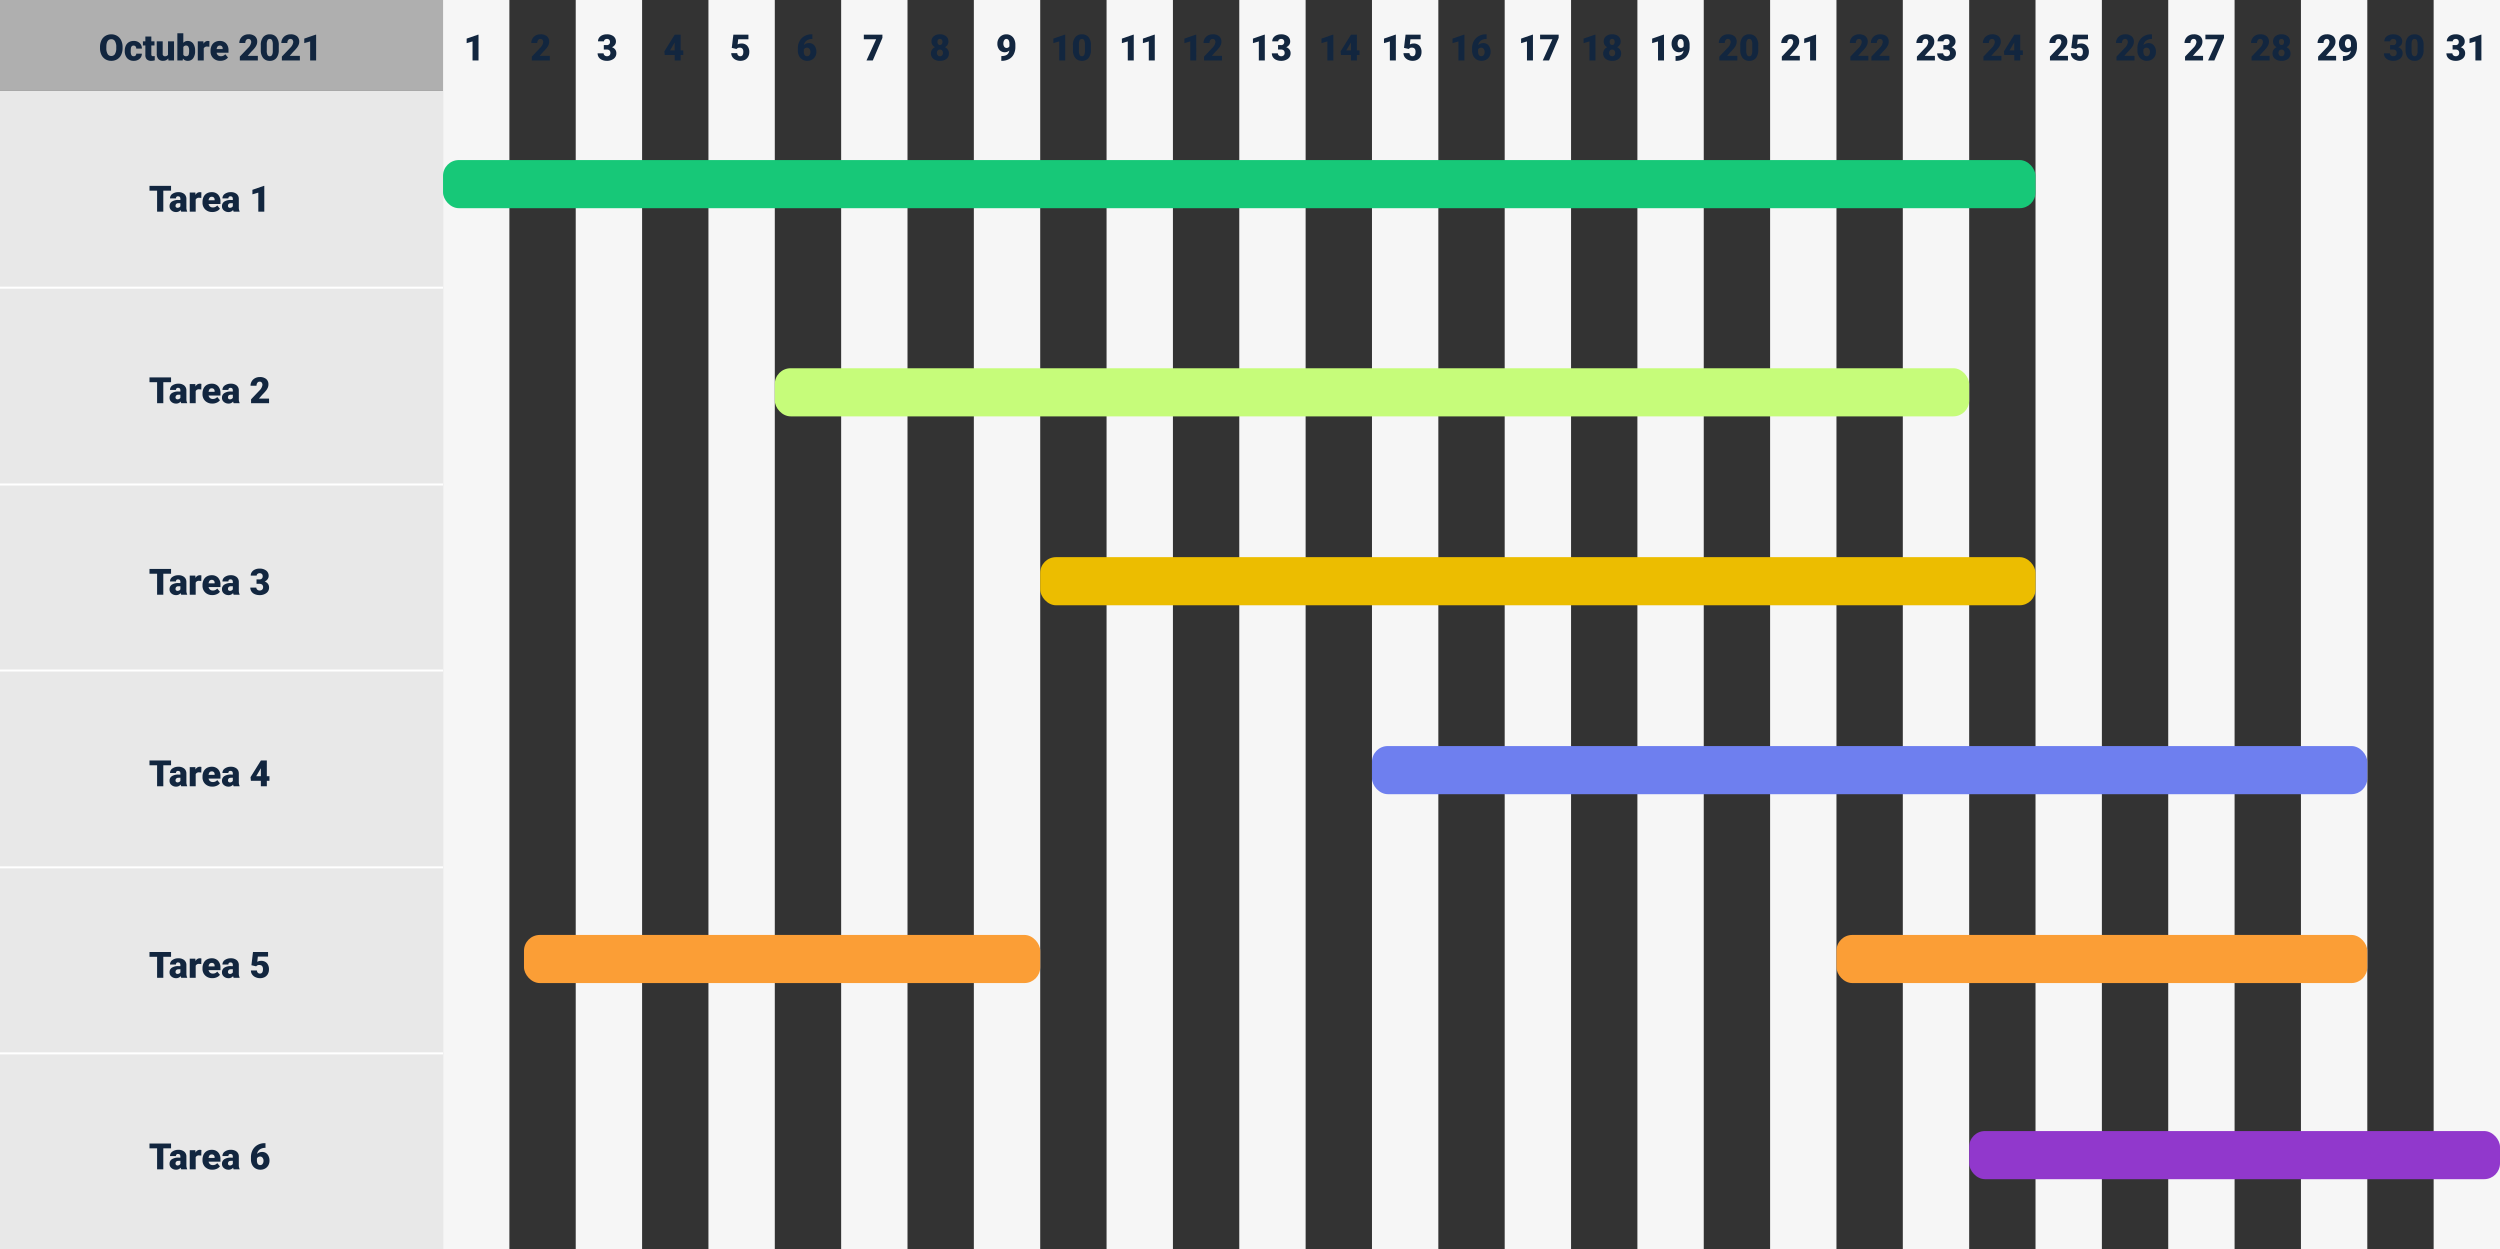 <svg xmlns="http://www.w3.org/2000/svg" width="1240" height="619.559" viewBox="0 0 1240 619.559">
  <rect x="0" y="0" width="1240" height="619.559" fill="#333333" stroke="none"/>
  <g id="Grupo_54288" data-name="Grupo 54288" transform="translate(-180 -6221)">
    <g id="Grupo_56515" data-name="Grupo 56515">
      <g id="Grupo_54285" data-name="Grupo 54285" transform="translate(-343.243 5662.765)">
        <g id="Grupo_54284" data-name="Grupo 54284" transform="translate(742.983 558.235)">
          <rect id="Rectángulo_5360" data-name="Rectángulo 5360" width="32.912" height="619.559" fill="#f6f6f6"/>
          <rect id="Rectángulo_5361" data-name="Rectángulo 5361" width="32.912" height="619.559" transform="translate(65.823)" fill="#f6f6f6"/>
          <rect id="Rectángulo_5362" data-name="Rectángulo 5362" width="32.912" height="619.559" transform="translate(131.647)" fill="#f6f6f6"/>
          <rect id="Rectángulo_5363" data-name="Rectángulo 5363" width="32.912" height="619.559" transform="translate(197.47)" fill="#f6f6f6"/>
          <rect id="Rectángulo_5364" data-name="Rectángulo 5364" width="32.912" height="619.559" transform="translate(263.293)" fill="#f6f6f6"/>
          <rect id="Rectángulo_5365" data-name="Rectángulo 5365" width="32.912" height="619.559" transform="translate(329.116)" fill="#f6f6f6"/>
          <rect id="Rectángulo_5366" data-name="Rectángulo 5366" width="32.912" height="619.559" transform="translate(394.94)" fill="#f6f6f6"/>
          <rect id="Rectángulo_5367" data-name="Rectángulo 5367" width="32.912" height="619.559" transform="translate(460.763)" fill="#f6f6f6"/>
          <rect id="Rectángulo_5368" data-name="Rectángulo 5368" width="32.912" height="619.559" transform="translate(526.586)" fill="#f6f6f6"/>
          <rect id="Rectángulo_5369" data-name="Rectángulo 5369" width="32.912" height="619.559" transform="translate(592.409)" fill="#f6f6f6"/>
          <rect id="Rectángulo_5370" data-name="Rectángulo 5370" width="32.912" height="619.559" transform="translate(658.233)" fill="#f6f6f6"/>
          <rect id="Rectángulo_5371" data-name="Rectángulo 5371" width="32.912" height="619.559" transform="translate(724.056)" fill="#f6f6f6"/>
          <rect id="Rectángulo_5372" data-name="Rectángulo 5372" width="32.912" height="619.559" transform="translate(789.879)" fill="#f6f6f6"/>
          <rect id="Rectángulo_5373" data-name="Rectángulo 5373" width="32.912" height="619.559" transform="translate(855.702)" fill="#f6f6f6"/>
          <rect id="Rectángulo_5374" data-name="Rectángulo 5374" width="32.912" height="619.559" transform="translate(921.526)" fill="#f6f6f6"/>
          <rect id="Rectángulo_5375" data-name="Rectángulo 5375" width="32.912" height="619.559" transform="translate(987.349)" fill="#f6f6f6"/>
          <line id="Línea_143" data-name="Línea 143" x2="1020.261" transform="translate(0 516.299)" fill="none"/>
          <line id="Línea_144" data-name="Línea 144" x2="1020.261" transform="translate(0 413.039)" fill="none"/>
          <line id="Línea_145" data-name="Línea 145" x2="1020.261" transform="translate(0 309.779)" fill="none"/>
          <line id="Línea_146" data-name="Línea 146" x2="1020.261" transform="translate(0 206.52)" fill="none"/>
          <line id="Línea_147" data-name="Línea 147" x2="1020.261" transform="translate(0 103.26)" fill="none"/>
          <line id="Línea_148" data-name="Línea 148" x2="1020.261" transform="translate(0 45.059)" fill="none"/>
        </g>
        <rect id="Rectángulo_5377" data-name="Rectángulo 5377" width="219.74" height="45.059" transform="translate(523.243 558.235)" fill="#afafaf"/>
        <rect id="Rectángulo_5378" data-name="Rectángulo 5378" width="219.74" height="574.5" transform="translate(523.243 603.294)" fill="#e8e8e8"/>
        <line id="Línea_179" data-name="Línea 179" x2="219.74" transform="translate(523.243 700.922)" fill="none" stroke="#fff" stroke-miterlimit="10" stroke-width="1"/>
        <line id="Línea_180" data-name="Línea 180" x2="219.74" transform="translate(523.243 798.549)" fill="none" stroke="#fff" stroke-miterlimit="10" stroke-width="1"/>
        <line id="Línea_181" data-name="Línea 181" x2="219.74" transform="translate(523.243 890.812)" fill="none" stroke="#fff" stroke-miterlimit="10" stroke-width="1"/>
        <line id="Línea_182" data-name="Línea 182" x2="219.74" transform="translate(523.243 988.44)" fill="none" stroke="#fff" stroke-miterlimit="10" stroke-width="1"/>
        <line id="Línea_183" data-name="Línea 183" x2="219.74" transform="translate(523.243 1080.703)" fill="none" stroke="#fff" stroke-miterlimit="10" stroke-width="1"/>
        <rect id="Rectángulo_5379" data-name="Rectángulo 5379" width="789.879" height="23.87" rx="7.853" transform="translate(742.983 637.625)" fill="#17c878"/>
        <rect id="Rectángulo_5380" data-name="Rectángulo 5380" width="592.409" height="23.87" rx="7.853" transform="translate(907.541 740.884)" fill="#c6fc7a"/>
        <rect id="Rectángulo_5381" data-name="Rectángulo 5381" width="493.674" height="23.87" rx="7.853" transform="translate(1039.187 834.578)" fill="#ecbd00"/>
        <rect id="Rectángulo_5382" data-name="Rectángulo 5382" width="493.674" height="23.87" rx="7.853" transform="translate(1203.745 928.272)" fill="#6e7fef"/>
        <rect id="Rectángulo_5383" data-name="Rectángulo 5383" width="256.049" height="23.87" rx="7.853" transform="translate(783.139 1021.966)" fill="#fb9e36"/>
        <rect id="Rectángulo_5384" data-name="Rectángulo 5384" width="263.293" height="23.87" rx="7.853" transform="translate(1434.127 1021.966)" fill="#fb9e36"/>
        <rect id="Rectángulo_5385" data-name="Rectángulo 5385" width="263.293" height="23.87" rx="7.853" transform="translate(1499.95 1119.236)" fill="#9138cc"/>
      </g>
      <path id="Trazado_104695" data-name="Trazado 104695" d="M11.8-6.135a7.546,7.546,0,0,1-.694,3.313A5.132,5.132,0,0,1,9.136-.6,5.494,5.494,0,0,1,6.223.176a5.572,5.572,0,0,1-2.9-.751A5.123,5.123,0,0,1,1.349-2.725,7.329,7.329,0,0,1,.606-5.933v-.721A7.58,7.58,0,0,1,1.3-9.971,5.119,5.119,0,0,1,3.274-12.19a5.533,5.533,0,0,1,2.931-.782,5.479,5.479,0,0,1,2.9.773A5.211,5.211,0,0,1,11.087-10,7.362,7.362,0,0,1,11.8-6.724ZM8.666-6.671a5.381,5.381,0,0,0-.637-2.9,2.044,2.044,0,0,0-1.824-.989q-2.32,0-2.452,3.48l-.009.94a5.535,5.535,0,0,0,.624,2.892A2.041,2.041,0,0,0,6.223-2.232a2.016,2.016,0,0,0,1.8-.993,5.383,5.383,0,0,0,.642-2.856Zm8.613,4.562a1.317,1.317,0,0,0,.967-.338,1.241,1.241,0,0,0,.334-.945h2.777A3.288,3.288,0,0,1,20.237-.826a4.168,4.168,0,0,1-2.887,1,4.22,4.22,0,0,1-3.27-1.3,5.125,5.125,0,0,1-1.2-3.6v-.123A5.792,5.792,0,0,1,13.417-7.4a3.872,3.872,0,0,1,1.534-1.7,4.573,4.573,0,0,1,2.373-.593,4.116,4.116,0,0,1,2.944,1.028,3.647,3.647,0,0,1,1.09,2.786H18.58A1.626,1.626,0,0,0,18.22-7a1.244,1.244,0,0,0-.967-.4q-1.151,0-1.345,1.468a10.357,10.357,0,0,0-.062,1.283,4.068,4.068,0,0,0,.343,1.986A1.187,1.187,0,0,0,17.279-2.109Zm8.78-9.765V-9.51h1.564v2.057H26.06V-3.1a1.111,1.111,0,0,0,.193.747,1.037,1.037,0,0,0,.765.211,4.345,4.345,0,0,0,.738-.053V-.079a5.466,5.466,0,0,1-1.67.255,3.1,3.1,0,0,1-2.259-.721A2.954,2.954,0,0,1,23.1-2.733v-4.72H21.885V-9.51H23.1v-2.364ZM34.453-1.028a3.054,3.054,0,0,1-2.54,1.2,3,3,0,0,1-2.369-.91,3.826,3.826,0,0,1-.8-2.615V-9.51H31.7v6.179a1.065,1.065,0,0,0,1.187,1.222,1.548,1.548,0,0,0,1.45-.729V-9.51h2.979V0H34.541ZM47.769-4.676A5.8,5.8,0,0,1,46.8-1.081,3.238,3.238,0,0,1,44.077.176,2.81,2.81,0,0,1,41.739-.976L41.616,0H38.962V-13.5h2.962v4.755a2.711,2.711,0,0,1,2.136-.94A3.239,3.239,0,0,1,46.8-8.411a5.826,5.826,0,0,1,.967,3.586ZM44.8-4.865a3.866,3.866,0,0,0-.365-1.952A1.229,1.229,0,0,0,43.313-7.4a1.418,1.418,0,0,0-1.389.763v3.773a1.426,1.426,0,0,0,1.406.755,1.258,1.258,0,0,0,1.327-1.018A7.309,7.309,0,0,0,44.8-4.865ZM54.826-6.829l-.976-.07a1.752,1.752,0,0,0-1.793.879V0H49.1V-9.51h2.777l.1,1.222a2.294,2.294,0,0,1,2.083-1.4,2.888,2.888,0,0,1,.826.105Zm5.5,7a4.889,4.889,0,0,1-3.542-1.305,4.507,4.507,0,0,1-1.354-3.4v-.246a5.84,5.84,0,0,1,.541-2.575,3.955,3.955,0,0,1,1.578-1.727,4.763,4.763,0,0,1,2.461-.611,4.117,4.117,0,0,1,3.164,1.244,4.887,4.887,0,0,1,1.16,3.467v1.151H58.447a2.135,2.135,0,0,0,.694,1.257,2.066,2.066,0,0,0,1.389.457,2.662,2.662,0,0,0,2.2-.984l1.354,1.6A3.784,3.784,0,0,1,62.512-.277,5.3,5.3,0,0,1,60.328.176ZM59.994-7.4q-1.3,0-1.547,1.723h2.988v-.229a1.467,1.467,0,0,0-.36-1.1A1.434,1.434,0,0,0,59.994-7.4ZM78.891,0h-8.93V-1.934l4.113-4.324a4.909,4.909,0,0,0,1.521-2.751,1.913,1.913,0,0,0-.36-1.257,1.287,1.287,0,0,0-1.046-.431,1.3,1.3,0,0,0-1.1.576,2.366,2.366,0,0,0-.422,1.437H69.7a4.2,4.2,0,0,1,.589-2.175,4.129,4.129,0,0,1,1.635-1.56,4.856,4.856,0,0,1,2.338-.562,4.777,4.777,0,0,1,3.195.958,3.42,3.42,0,0,1,1.121,2.751A4,4,0,0,1,78.293-7.8a6.456,6.456,0,0,1-.875,1.5,22.029,22.029,0,0,1-1.912,2.1L73.854-2.285h5.036Zm10.38-5.229a6.11,6.11,0,0,1-1.165,4A4.024,4.024,0,0,1,84.823.176a4.046,4.046,0,0,1-3.3-1.415,6.1,6.1,0,0,1-1.169-3.99V-7.567a6.11,6.11,0,0,1,1.165-4,4.034,4.034,0,0,1,3.292-1.406,4.036,4.036,0,0,1,3.3,1.415,6.116,6.116,0,0,1,1.169,4ZM86.309-7.945a4.564,4.564,0,0,0-.36-2.061,1.2,1.2,0,0,0-1.143-.681,1.176,1.176,0,0,0-1.112.633,4.3,4.3,0,0,0-.374,1.916v3.27a4.6,4.6,0,0,0,.36,2.1,1.209,1.209,0,0,0,1.143.664,1.193,1.193,0,0,0,1.116-.646,4.39,4.39,0,0,0,.369-2.026ZM99.738,0h-8.93V-1.934l4.113-4.324a4.909,4.909,0,0,0,1.521-2.751,1.913,1.913,0,0,0-.36-1.257,1.287,1.287,0,0,0-1.046-.431,1.3,1.3,0,0,0-1.1.576,2.366,2.366,0,0,0-.422,1.437H90.545a4.2,4.2,0,0,1,.589-2.175,4.129,4.129,0,0,1,1.635-1.56,4.856,4.856,0,0,1,2.338-.562,4.777,4.777,0,0,1,3.195.958,3.42,3.42,0,0,1,1.121,2.751A4,4,0,0,1,99.141-7.8a6.456,6.456,0,0,1-.875,1.5,22.029,22.029,0,0,1-1.912,2.1L94.7-2.285h5.036Zm8.06,0h-2.971V-9.457l-2.918.853v-2.25l5.616-1.942h.272Z" transform="translate(229 6251)" fill="#12263f"/>
      <path id="Trazado_104701" data-name="Trazado 104701" d="M7.348,0H4.377V-9.457L1.459-8.6v-2.25L7.075-12.8h.272Z" transform="translate(410 6251)" fill="#12263f"/>
      <path id="Trazado_104707" data-name="Trazado 104707" d="M9.677-11.215,4.9,0H1.767l4.79-10.512H.457V-12.8h9.22Z" transform="translate(608 6251)" fill="#12263f"/>
      <path id="Trazado_104702" data-name="Trazado 104702" d="M9.712,0H.782V-1.934L4.9-6.258A4.909,4.909,0,0,0,6.416-9.009a1.913,1.913,0,0,0-.36-1.257A1.287,1.287,0,0,0,5.01-10.7a1.3,1.3,0,0,0-1.1.576,2.366,2.366,0,0,0-.422,1.437H.519a4.2,4.2,0,0,1,.589-2.175,4.129,4.129,0,0,1,1.635-1.56,4.856,4.856,0,0,1,2.338-.562,4.777,4.777,0,0,1,3.195.958A3.42,3.42,0,0,1,9.4-9.272,4,4,0,0,1,9.114-7.8,6.456,6.456,0,0,1,8.24-6.3a22.029,22.029,0,0,1-1.912,2.1L4.676-2.285H9.712Z" transform="translate(443 6251)" fill="#12263f"/>
      <path id="Trazado_104708" data-name="Trazado 104708" d="M9.413-9.378a2.954,2.954,0,0,1-.461,1.644,3.361,3.361,0,0,1-1.27,1.143,3.7,3.7,0,0,1,1.45,1.226,3.164,3.164,0,0,1,.536,1.841A3.349,3.349,0,0,1,8.486-.817,4.909,4.909,0,0,1,5.229.176a5,5,0,0,1-3.287-1,3.325,3.325,0,0,1-1.2-2.7,3.2,3.2,0,0,1,.527-1.819A3.586,3.586,0,0,1,2.76-6.592,3.38,3.38,0,0,1,1.477-7.734a2.934,2.934,0,0,1-.466-1.644,3.284,3.284,0,0,1,1.134-2.637A4.558,4.558,0,0,1,5.2-12.981a4.586,4.586,0,0,1,3.076.967A3.284,3.284,0,0,1,9.413-9.378ZM6.7-3.762a1.69,1.69,0,0,0-.409-1.217,1.423,1.423,0,0,0-1.077-.426,1.438,1.438,0,0,0-1.081.426,1.678,1.678,0,0,0-.413,1.217,1.693,1.693,0,0,0,.417,1.208,1.433,1.433,0,0,0,1.094.444,1.377,1.377,0,0,0,1.063-.439A1.723,1.723,0,0,0,6.7-3.762ZM5.2-10.7a1.1,1.1,0,0,0-.91.391A1.7,1.7,0,0,0,3.981-9.22,1.8,1.8,0,0,0,4.3-8.112a1.092,1.092,0,0,0,.932.422,1.047,1.047,0,0,0,.91-.422,1.856,1.856,0,0,0,.3-1.107A1.7,1.7,0,0,0,6.13-10.3,1.109,1.109,0,0,0,5.2-10.7Z" transform="translate(641 6251)" fill="#12263f"/>
      <path id="Trazado_104703" data-name="Trazado 104703" d="M3.489-7.638h1.4A1.453,1.453,0,0,0,6.548-9.264a1.406,1.406,0,0,0-.4-1.033,1.5,1.5,0,0,0-1.116-.4,1.606,1.606,0,0,0-1.024.343,1.046,1.046,0,0,0-.435.853H.615a3.032,3.032,0,0,1,.563-1.8,3.715,3.715,0,0,1,1.56-1.235,5.334,5.334,0,0,1,2.193-.444,5.241,5.241,0,0,1,3.357.976A3.243,3.243,0,0,1,9.51-9.325,2.7,2.7,0,0,1,9-7.765,3.6,3.6,0,0,1,7.532-6.574a3.441,3.441,0,0,1,1.6,1.121,2.951,2.951,0,0,1,.58,1.859A3.3,3.3,0,0,1,8.394-.853,5.472,5.472,0,0,1,4.931.176,5.675,5.675,0,0,1,2.6-.3,3.656,3.656,0,0,1,.967-1.63,3.45,3.45,0,0,1,.413-3.56H3.393a1.334,1.334,0,0,0,.475,1.02,1.676,1.676,0,0,0,1.169.431,1.755,1.755,0,0,0,1.248-.435A1.454,1.454,0,0,0,6.75-3.656a1.7,1.7,0,0,0-.483-1.371,2.021,2.021,0,0,0-1.336-.4H3.489Z" transform="translate(476 6251)" fill="#12263f"/>
      <path id="Trazado_104709" data-name="Trazado 104709" d="M6.618-4.948a3.128,3.128,0,0,1-2.145.861,3.463,3.463,0,0,1-2.76-1.178A4.64,4.64,0,0,1,.694-8.411,4.722,4.722,0,0,1,1.266-10.7a4.287,4.287,0,0,1,1.6-1.67,4.373,4.373,0,0,1,2.281-.615,4.245,4.245,0,0,1,2.29.637,4.29,4.29,0,0,1,1.6,1.8,6.189,6.189,0,0,1,.589,2.685v1.134A7.693,7.693,0,0,1,8.793-3.05,5.734,5.734,0,0,1,6.425-.659,7.4,7.4,0,0,1,2.839.176H2.654V-2.2l.563-.009Q6.275-2.355,6.618-4.948ZM5.273-6.223a1.442,1.442,0,0,0,1.389-.835v-1.23a3.2,3.2,0,0,0-.413-1.819A1.3,1.3,0,0,0,5.133-10.7a1.225,1.225,0,0,0-1.046.668,2.968,2.968,0,0,0-.422,1.617,2.661,2.661,0,0,0,.431,1.6A1.378,1.378,0,0,0,5.273-6.223Z" transform="translate(674 6251)" fill="#12263f"/>
      <path id="Trazado_104704" data-name="Trazado 104704" d="M8.6-5h1.3v2.285H8.6V0H5.643V-2.716H.694L.519-4.526l5.124-8.244V-12.8H8.6ZM3.34-5h2.3V-8.938l-.185.3Z" transform="translate(509 6251)" fill="#12263f"/>
      <path id="Trazado_104710" data-name="Trazado 104710" d="M7.348,0H4.377V-9.457L1.459-8.6v-2.25L7.075-12.8h.272ZM20.092-5.229a6.11,6.11,0,0,1-1.165,4A4.024,4.024,0,0,1,15.645.176a4.046,4.046,0,0,1-3.3-1.415,6.1,6.1,0,0,1-1.169-3.99V-7.567a6.11,6.11,0,0,1,1.165-4,4.034,4.034,0,0,1,3.292-1.406,4.036,4.036,0,0,1,3.3,1.415,6.116,6.116,0,0,1,1.169,4ZM17.13-7.945a4.564,4.564,0,0,0-.36-2.061,1.2,1.2,0,0,0-1.143-.681,1.176,1.176,0,0,0-1.112.633,4.3,4.3,0,0,0-.374,1.916v3.27a4.6,4.6,0,0,0,.36,2.1,1.209,1.209,0,0,0,1.143.664,1.193,1.193,0,0,0,1.116-.646,4.39,4.39,0,0,0,.369-2.026Z" transform="translate(701 6251)" fill="#12263f"/>
      <path id="Trazado_104716" data-name="Trazado 104716" d="M7.348,0H4.377V-9.457L1.459-8.6v-2.25L7.075-12.8h.272ZM18.36-12.981v2.329h-.132a4.447,4.447,0,0,0-2.729.8,3.358,3.358,0,0,0-1.314,2.21,3.464,3.464,0,0,1,2.531-.984,3.231,3.231,0,0,1,2.646,1.213,4.892,4.892,0,0,1,.984,3.182A4.48,4.48,0,0,1,19.771-2,4.108,4.108,0,0,1,18.163-.4a4.622,4.622,0,0,1-2.29.576,4.777,4.777,0,0,1-2.435-.62,4.26,4.26,0,0,1-1.67-1.771,5.832,5.832,0,0,1-.615-2.654V-6.056A7.387,7.387,0,0,1,12-9.611a6.149,6.149,0,0,1,2.421-2.474,6.923,6.923,0,0,1,3.489-.9ZM15.688-6.346a1.7,1.7,0,0,0-.984.271,1.725,1.725,0,0,0-.589.665v.884q0,2.416,1.679,2.416a1.363,1.363,0,0,0,1.129-.6,2.454,2.454,0,0,0,.453-1.514,2.409,2.409,0,0,0-.461-1.527A1.478,1.478,0,0,0,15.688-6.346Z" transform="translate(899 6251)" fill="#12263f"/>
      <path id="Trazado_104713" data-name="Trazado 104713" d="M7.348,0H4.377V-9.457L1.459-8.6v-2.25L7.075-12.8h.272Zm6.565-7.638h1.4a1.453,1.453,0,0,0,1.661-1.626,1.406,1.406,0,0,0-.4-1.033,1.5,1.5,0,0,0-1.116-.4,1.606,1.606,0,0,0-1.024.343A1.046,1.046,0,0,0,14-9.5H11.039a3.032,3.032,0,0,1,.563-1.8,3.715,3.715,0,0,1,1.56-1.235,5.334,5.334,0,0,1,2.193-.444,5.241,5.241,0,0,1,3.357.976,3.243,3.243,0,0,1,1.222,2.681,2.7,2.7,0,0,1-.505,1.56,3.6,3.6,0,0,1-1.472,1.191,3.441,3.441,0,0,1,1.6,1.121,2.951,2.951,0,0,1,.58,1.859A3.3,3.3,0,0,1,18.817-.853,5.472,5.472,0,0,1,15.354.176,5.675,5.675,0,0,1,13.021-.3a3.656,3.656,0,0,1-1.63-1.327,3.45,3.45,0,0,1-.554-1.929h2.979a1.334,1.334,0,0,0,.475,1.02,1.676,1.676,0,0,0,1.169.431,1.755,1.755,0,0,0,1.248-.435,1.454,1.454,0,0,0,.466-1.112,1.7,1.7,0,0,0-.483-1.371,2.021,2.021,0,0,0-1.336-.4H13.913Z" transform="translate(800 6251)" fill="#12263f"/>
      <path id="Trazado_104719" data-name="Trazado 104719" d="M7.348,0H4.377V-9.457L1.459-8.6v-2.25L7.075-12.8h.272Zm9.694-4.948a3.128,3.128,0,0,1-2.145.861,3.463,3.463,0,0,1-2.76-1.178,4.64,4.64,0,0,1-1.02-3.146,4.722,4.722,0,0,1,.571-2.285,4.287,4.287,0,0,1,1.6-1.67,4.373,4.373,0,0,1,2.281-.615,4.245,4.245,0,0,1,2.29.637,4.29,4.29,0,0,1,1.6,1.8,6.189,6.189,0,0,1,.589,2.685v1.134a7.693,7.693,0,0,1-.831,3.674A5.734,5.734,0,0,1,16.849-.659a7.4,7.4,0,0,1-3.586.835h-.185V-2.2l.563-.009Q16.7-2.355,17.042-4.948ZM15.7-6.223a1.442,1.442,0,0,0,1.389-.835v-1.23a3.2,3.2,0,0,0-.413-1.819,1.3,1.3,0,0,0-1.116-.589,1.225,1.225,0,0,0-1.046.668,2.968,2.968,0,0,0-.422,1.617,2.661,2.661,0,0,0,.431,1.6A1.378,1.378,0,0,0,15.7-6.223Z" transform="translate(998 6251)" fill="#12263f"/>
      <path id="Trazado_104705" data-name="Trazado 104705" d="M.958-6.251,1.74-12.8H9.22v2.285H4.148l-.29,2.56a3.493,3.493,0,0,1,.831-.327A3.79,3.79,0,0,1,5.7-8.42,3.754,3.754,0,0,1,8.626-7.291,4.549,4.549,0,0,1,9.65-4.122,4.541,4.541,0,0,1,9.1-1.894,3.776,3.776,0,0,1,7.559-.36,4.87,4.87,0,0,1,5.212.176a5.24,5.24,0,0,1-2.259-.5A4.052,4.052,0,0,1,1.3-1.682,3.308,3.308,0,0,1,.712-3.636H3.683a1.68,1.68,0,0,0,.448,1.114,1.423,1.423,0,0,0,1.063.412q1.494,0,1.494-2.21,0-2.044-1.828-2.044A1.824,1.824,0,0,0,3.313-5.7Z" transform="translate(542 6251)" fill="#12263f"/>
      <path id="Trazado_104711" data-name="Trazado 104711" d="M7.348,0H4.377V-9.457L1.459-8.6v-2.25L7.075-12.8h.272ZM17.771,0H14.8V-9.457L11.883-8.6v-2.25L17.5-12.8h.272Z" transform="translate(735 6251)" fill="#12263f"/>
      <path id="Trazado_104717" data-name="Trazado 104717" d="M7.348,0H4.377V-9.457L1.459-8.6v-2.25L7.075-12.8h.272ZM20.1-11.215,15.319,0H12.19l4.79-10.512h-6.1V-12.8H20.1Z" transform="translate(933 6251)" fill="#12263f"/>
      <path id="Trazado_104714" data-name="Trazado 104714" d="M7.348,0H4.377V-9.457L1.459-8.6v-2.25L7.075-12.8h.272ZM19.028-5h1.3v2.285h-1.3V0H16.066V-2.716H11.118l-.176-1.811,5.124-8.244V-12.8h2.962ZM13.764-5h2.3V-8.938l-.185.3Z" transform="translate(834 6251)" fill="#12263f"/>
      <path id="Trazado_104720" data-name="Trazado 104720" d="M9.712,0H.782V-1.934L4.9-6.258A4.909,4.909,0,0,0,6.416-9.009a1.913,1.913,0,0,0-.36-1.257A1.287,1.287,0,0,0,5.01-10.7a1.3,1.3,0,0,0-1.1.576,2.366,2.366,0,0,0-.422,1.437H.519a4.2,4.2,0,0,1,.589-2.175,4.129,4.129,0,0,1,1.635-1.56,4.856,4.856,0,0,1,2.338-.562,4.777,4.777,0,0,1,3.195.958A3.42,3.42,0,0,1,9.4-9.272,4,4,0,0,1,9.114-7.8,6.456,6.456,0,0,1,8.24-6.3a22.029,22.029,0,0,1-1.912,2.1L4.676-2.285H9.712Zm10.38-5.229a6.11,6.11,0,0,1-1.165,4A4.024,4.024,0,0,1,15.645.176a4.046,4.046,0,0,1-3.3-1.415,6.1,6.1,0,0,1-1.169-3.99V-7.567a6.11,6.11,0,0,1,1.165-4,4.034,4.034,0,0,1,3.292-1.406,4.036,4.036,0,0,1,3.3,1.415,6.116,6.116,0,0,1,1.169,4ZM17.13-7.945a4.564,4.564,0,0,0-.36-2.061,1.2,1.2,0,0,0-1.143-.681,1.176,1.176,0,0,0-1.112.633,4.3,4.3,0,0,0-.374,1.916v3.27a4.6,4.6,0,0,0,.36,2.1,1.209,1.209,0,0,0,1.143.664,1.193,1.193,0,0,0,1.116-.646,4.39,4.39,0,0,0,.369-2.026Z" transform="translate(1032 6251)" fill="#12263f"/>
      <path id="Trazado_104706" data-name="Trazado 104706" d="M7.937-12.981v2.329H7.8a4.447,4.447,0,0,0-2.729.8,3.358,3.358,0,0,0-1.314,2.21,3.464,3.464,0,0,1,2.531-.984A3.231,3.231,0,0,1,8.938-7.418a4.892,4.892,0,0,1,.984,3.182A4.48,4.48,0,0,1,9.347-2,4.108,4.108,0,0,1,7.739-.4a4.622,4.622,0,0,1-2.29.576,4.777,4.777,0,0,1-2.435-.62,4.26,4.26,0,0,1-1.67-1.771A5.832,5.832,0,0,1,.729-4.869V-6.056a7.387,7.387,0,0,1,.848-3.555A6.149,6.149,0,0,1,4-12.085a6.923,6.923,0,0,1,3.489-.9ZM5.265-6.346a1.7,1.7,0,0,0-.984.271,1.725,1.725,0,0,0-.589.665v.884q0,2.416,1.679,2.416a1.363,1.363,0,0,0,1.129-.6,2.454,2.454,0,0,0,.453-1.514,2.409,2.409,0,0,0-.461-1.527A1.478,1.478,0,0,0,5.265-6.346Z" transform="translate(575 6251)" fill="#12263f"/>
      <path id="Trazado_104712" data-name="Trazado 104712" d="M7.348,0H4.377V-9.457L1.459-8.6v-2.25L7.075-12.8h.272ZM20.136,0h-8.93V-1.934l4.113-4.324A4.909,4.909,0,0,0,16.84-9.009a1.913,1.913,0,0,0-.36-1.257,1.287,1.287,0,0,0-1.046-.431,1.3,1.3,0,0,0-1.1.576,2.366,2.366,0,0,0-.422,1.437H10.942a4.2,4.2,0,0,1,.589-2.175,4.129,4.129,0,0,1,1.635-1.56,4.856,4.856,0,0,1,2.338-.562,4.777,4.777,0,0,1,3.195.958,3.42,3.42,0,0,1,1.121,2.751A4,4,0,0,1,19.538-7.8a6.456,6.456,0,0,1-.875,1.5,22.029,22.029,0,0,1-1.912,2.1L15.1-2.285h5.036Z" transform="translate(766 6251)" fill="#12263f"/>
      <path id="Trazado_104718" data-name="Trazado 104718" d="M7.348,0H4.377V-9.457L1.459-8.6v-2.25L7.075-12.8h.272ZM19.837-9.378a2.954,2.954,0,0,1-.461,1.644,3.361,3.361,0,0,1-1.27,1.143,3.7,3.7,0,0,1,1.45,1.226,3.164,3.164,0,0,1,.536,1.841A3.349,3.349,0,0,1,18.91-.817a4.909,4.909,0,0,1-3.256.993,5,5,0,0,1-3.287-1,3.325,3.325,0,0,1-1.2-2.7,3.2,3.2,0,0,1,.527-1.819,3.586,3.586,0,0,1,1.494-1.248A3.38,3.38,0,0,1,11.9-7.734a2.934,2.934,0,0,1-.466-1.644,3.284,3.284,0,0,1,1.134-2.637,4.558,4.558,0,0,1,3.059-.967,4.586,4.586,0,0,1,3.076.967A3.284,3.284,0,0,1,19.837-9.378ZM17.121-3.762a1.69,1.69,0,0,0-.409-1.217,1.423,1.423,0,0,0-1.077-.426,1.438,1.438,0,0,0-1.081.426,1.678,1.678,0,0,0-.413,1.217,1.693,1.693,0,0,0,.417,1.208,1.433,1.433,0,0,0,1.094.444,1.377,1.377,0,0,0,1.063-.439A1.723,1.723,0,0,0,17.121-3.762ZM15.627-10.7a1.1,1.1,0,0,0-.91.391,1.7,1.7,0,0,0-.312,1.085,1.8,1.8,0,0,0,.316,1.107,1.092,1.092,0,0,0,.932.422,1.047,1.047,0,0,0,.91-.422,1.856,1.856,0,0,0,.3-1.107,1.7,1.7,0,0,0-.312-1.081A1.109,1.109,0,0,0,15.627-10.7Z" transform="translate(964 6251)" fill="#12263f"/>
      <path id="Trazado_104715" data-name="Trazado 104715" d="M7.348,0H4.377V-9.457L1.459-8.6v-2.25L7.075-12.8h.272Zm4.034-6.251.782-6.546h7.479v2.285H14.572l-.29,2.56a3.493,3.493,0,0,1,.831-.327,3.79,3.79,0,0,1,1.006-.141A3.754,3.754,0,0,1,19.05-7.291a4.549,4.549,0,0,1,1.024,3.168,4.541,4.541,0,0,1-.549,2.228A3.776,3.776,0,0,1,17.982-.36a4.87,4.87,0,0,1-2.347.536,5.24,5.24,0,0,1-2.259-.5,4.052,4.052,0,0,1-1.652-1.361,3.308,3.308,0,0,1-.589-1.954h2.971a1.68,1.68,0,0,0,.448,1.114,1.423,1.423,0,0,0,1.063.412q1.494,0,1.494-2.21,0-2.044-1.828-2.044a1.824,1.824,0,0,0-1.547.667Z" transform="translate(865 6251)" fill="#12263f"/>
      <path id="Trazado_104721" data-name="Trazado 104721" d="M9.712,0H.782V-1.934L4.9-6.258A4.909,4.909,0,0,0,6.416-9.009a1.913,1.913,0,0,0-.36-1.257A1.287,1.287,0,0,0,5.01-10.7a1.3,1.3,0,0,0-1.1.576,2.366,2.366,0,0,0-.422,1.437H.519a4.2,4.2,0,0,1,.589-2.175,4.129,4.129,0,0,1,1.635-1.56,4.856,4.856,0,0,1,2.338-.562,4.777,4.777,0,0,1,3.195.958A3.42,3.42,0,0,1,9.4-9.272,4,4,0,0,1,9.114-7.8,6.456,6.456,0,0,1,8.24-6.3a22.029,22.029,0,0,1-1.912,2.1L4.676-2.285H9.712Zm8.06,0H14.8V-9.457L11.883-8.6v-2.25L17.5-12.8h.272Z" transform="translate(1063 6251)" fill="#12263f"/>
      <path id="Trazado_104726" data-name="Trazado 104726" d="M9.712,0H.782V-1.934L4.9-6.258A4.909,4.909,0,0,0,6.416-9.009a1.913,1.913,0,0,0-.36-1.257A1.287,1.287,0,0,0,5.01-10.7a1.3,1.3,0,0,0-1.1.576,2.366,2.366,0,0,0-.422,1.437H.519a4.2,4.2,0,0,1,.589-2.175,4.129,4.129,0,0,1,1.635-1.56,4.856,4.856,0,0,1,2.338-.562,4.777,4.777,0,0,1,3.195.958A3.42,3.42,0,0,1,9.4-9.272,4,4,0,0,1,9.114-7.8,6.456,6.456,0,0,1,8.24-6.3a22.029,22.029,0,0,1-1.912,2.1L4.676-2.285H9.712ZM18.36-12.981v2.329h-.132a4.447,4.447,0,0,0-2.729.8,3.358,3.358,0,0,0-1.314,2.21,3.464,3.464,0,0,1,2.531-.984,3.231,3.231,0,0,1,2.646,1.213,4.892,4.892,0,0,1,.984,3.182A4.48,4.48,0,0,1,19.771-2,4.108,4.108,0,0,1,18.163-.4a4.622,4.622,0,0,1-2.29.576,4.777,4.777,0,0,1-2.435-.62,4.26,4.26,0,0,1-1.67-1.771,5.832,5.832,0,0,1-.615-2.654V-6.056A7.387,7.387,0,0,1,12-9.611a6.149,6.149,0,0,1,2.421-2.474,6.923,6.923,0,0,1,3.489-.9ZM15.688-6.346a1.7,1.7,0,0,0-.984.271,1.725,1.725,0,0,0-.589.665v.884q0,2.416,1.679,2.416a1.363,1.363,0,0,0,1.129-.6,2.454,2.454,0,0,0,.453-1.514,2.409,2.409,0,0,0-.461-1.527A1.478,1.478,0,0,0,15.688-6.346Z" transform="translate(1229 6251)" fill="#12263f"/>
      <path id="Trazado_104722" data-name="Trazado 104722" d="M9.712,0H.782V-1.934L4.9-6.258A4.909,4.909,0,0,0,6.416-9.009a1.913,1.913,0,0,0-.36-1.257A1.287,1.287,0,0,0,5.01-10.7a1.3,1.3,0,0,0-1.1.576,2.366,2.366,0,0,0-.422,1.437H.519a4.2,4.2,0,0,1,.589-2.175,4.129,4.129,0,0,1,1.635-1.56,4.856,4.856,0,0,1,2.338-.562,4.777,4.777,0,0,1,3.195.958A3.42,3.42,0,0,1,9.4-9.272,4,4,0,0,1,9.114-7.8,6.456,6.456,0,0,1,8.24-6.3a22.029,22.029,0,0,1-1.912,2.1L4.676-2.285H9.712ZM20.136,0h-8.93V-1.934l4.113-4.324A4.909,4.909,0,0,0,16.84-9.009a1.913,1.913,0,0,0-.36-1.257,1.287,1.287,0,0,0-1.046-.431,1.3,1.3,0,0,0-1.1.576,2.366,2.366,0,0,0-.422,1.437H10.942a4.2,4.2,0,0,1,.589-2.175,4.129,4.129,0,0,1,1.635-1.56,4.856,4.856,0,0,1,2.338-.562,4.777,4.777,0,0,1,3.195.958,3.42,3.42,0,0,1,1.121,2.751A4,4,0,0,1,19.538-7.8a6.456,6.456,0,0,1-.875,1.5,22.029,22.029,0,0,1-1.912,2.1L15.1-2.285h5.036Z" transform="translate(1097 6251)" fill="#12263f"/>
      <path id="Trazado_104727" data-name="Trazado 104727" d="M9.712,0H.782V-1.934L4.9-6.258A4.909,4.909,0,0,0,6.416-9.009a1.913,1.913,0,0,0-.36-1.257A1.287,1.287,0,0,0,5.01-10.7a1.3,1.3,0,0,0-1.1.576,2.366,2.366,0,0,0-.422,1.437H.519a4.2,4.2,0,0,1,.589-2.175,4.129,4.129,0,0,1,1.635-1.56,4.856,4.856,0,0,1,2.338-.562,4.777,4.777,0,0,1,3.195.958A3.42,3.42,0,0,1,9.4-9.272,4,4,0,0,1,9.114-7.8,6.456,6.456,0,0,1,8.24-6.3a22.029,22.029,0,0,1-1.912,2.1L4.676-2.285H9.712ZM20.1-11.215,15.319,0H12.19l4.79-10.512h-6.1V-12.8H20.1Z" transform="translate(1263 6251)" fill="#12263f"/>
      <path id="Trazado_104723" data-name="Trazado 104723" d="M9.712,0H.782V-1.934L4.9-6.258A4.909,4.909,0,0,0,6.416-9.009a1.913,1.913,0,0,0-.36-1.257A1.287,1.287,0,0,0,5.01-10.7a1.3,1.3,0,0,0-1.1.576,2.366,2.366,0,0,0-.422,1.437H.519a4.2,4.2,0,0,1,.589-2.175,4.129,4.129,0,0,1,1.635-1.56,4.856,4.856,0,0,1,2.338-.562,4.777,4.777,0,0,1,3.195.958A3.42,3.42,0,0,1,9.4-9.272,4,4,0,0,1,9.114-7.8,6.456,6.456,0,0,1,8.24-6.3a22.029,22.029,0,0,1-1.912,2.1L4.676-2.285H9.712Zm4.2-7.638h1.4a1.453,1.453,0,0,0,1.661-1.626,1.406,1.406,0,0,0-.4-1.033,1.5,1.5,0,0,0-1.116-.4,1.606,1.606,0,0,0-1.024.343A1.046,1.046,0,0,0,14-9.5H11.039a3.032,3.032,0,0,1,.563-1.8,3.715,3.715,0,0,1,1.56-1.235,5.334,5.334,0,0,1,2.193-.444,5.241,5.241,0,0,1,3.357.976,3.243,3.243,0,0,1,1.222,2.681,2.7,2.7,0,0,1-.505,1.56,3.6,3.6,0,0,1-1.472,1.191,3.441,3.441,0,0,1,1.6,1.121,2.951,2.951,0,0,1,.58,1.859A3.3,3.3,0,0,1,18.817-.853,5.472,5.472,0,0,1,15.354.176,5.675,5.675,0,0,1,13.021-.3a3.656,3.656,0,0,1-1.63-1.327,3.45,3.45,0,0,1-.554-1.929h2.979a1.334,1.334,0,0,0,.475,1.02,1.676,1.676,0,0,0,1.169.431,1.755,1.755,0,0,0,1.248-.435,1.454,1.454,0,0,0,.466-1.112,1.7,1.7,0,0,0-.483-1.371,2.021,2.021,0,0,0-1.336-.4H13.913Z" transform="translate(1130 6251)" fill="#12263f"/>
      <path id="Trazado_104728" data-name="Trazado 104728" d="M9.712,0H.782V-1.934L4.9-6.258A4.909,4.909,0,0,0,6.416-9.009a1.913,1.913,0,0,0-.36-1.257A1.287,1.287,0,0,0,5.01-10.7a1.3,1.3,0,0,0-1.1.576,2.366,2.366,0,0,0-.422,1.437H.519a4.2,4.2,0,0,1,.589-2.175,4.129,4.129,0,0,1,1.635-1.56,4.856,4.856,0,0,1,2.338-.562,4.777,4.777,0,0,1,3.195.958A3.42,3.42,0,0,1,9.4-9.272,4,4,0,0,1,9.114-7.8,6.456,6.456,0,0,1,8.24-6.3a22.029,22.029,0,0,1-1.912,2.1L4.676-2.285H9.712ZM19.837-9.378a2.954,2.954,0,0,1-.461,1.644,3.361,3.361,0,0,1-1.27,1.143,3.7,3.7,0,0,1,1.45,1.226,3.164,3.164,0,0,1,.536,1.841A3.349,3.349,0,0,1,18.91-.817a4.909,4.909,0,0,1-3.256.993,5,5,0,0,1-3.287-1,3.325,3.325,0,0,1-1.2-2.7,3.2,3.2,0,0,1,.527-1.819,3.586,3.586,0,0,1,1.494-1.248A3.38,3.38,0,0,1,11.9-7.734a2.934,2.934,0,0,1-.466-1.644,3.284,3.284,0,0,1,1.134-2.637,4.558,4.558,0,0,1,3.059-.967,4.586,4.586,0,0,1,3.076.967A3.284,3.284,0,0,1,19.837-9.378ZM17.121-3.762a1.69,1.69,0,0,0-.409-1.217,1.423,1.423,0,0,0-1.077-.426,1.438,1.438,0,0,0-1.081.426,1.678,1.678,0,0,0-.413,1.217,1.693,1.693,0,0,0,.417,1.208,1.433,1.433,0,0,0,1.094.444,1.377,1.377,0,0,0,1.063-.439A1.723,1.723,0,0,0,17.121-3.762ZM15.627-10.7a1.1,1.1,0,0,0-.91.391,1.7,1.7,0,0,0-.312,1.085,1.8,1.8,0,0,0,.316,1.107,1.092,1.092,0,0,0,.932.422,1.047,1.047,0,0,0,.91-.422,1.856,1.856,0,0,0,.3-1.107,1.7,1.7,0,0,0-.312-1.081A1.109,1.109,0,0,0,15.627-10.7Z" transform="translate(1296 6251)" fill="#12263f"/>
      <path id="Trazado_104724" data-name="Trazado 104724" d="M9.712,0H.782V-1.934L4.9-6.258A4.909,4.909,0,0,0,6.416-9.009a1.913,1.913,0,0,0-.36-1.257A1.287,1.287,0,0,0,5.01-10.7a1.3,1.3,0,0,0-1.1.576,2.366,2.366,0,0,0-.422,1.437H.519a4.2,4.2,0,0,1,.589-2.175,4.129,4.129,0,0,1,1.635-1.56,4.856,4.856,0,0,1,2.338-.562,4.777,4.777,0,0,1,3.195.958A3.42,3.42,0,0,1,9.4-9.272,4,4,0,0,1,9.114-7.8,6.456,6.456,0,0,1,8.24-6.3a22.029,22.029,0,0,1-1.912,2.1L4.676-2.285H9.712Zm9.316-5h1.3v2.285h-1.3V0H16.066V-2.716H11.118l-.176-1.811,5.124-8.244V-12.8h2.962ZM13.764-5h2.3V-8.938l-.185.3Z" transform="translate(1163 6251)" fill="#12263f"/>
      <path id="Trazado_104729" data-name="Trazado 104729" d="M9.712,0H.782V-1.934L4.9-6.258A4.909,4.909,0,0,0,6.416-9.009a1.913,1.913,0,0,0-.36-1.257A1.287,1.287,0,0,0,5.01-10.7a1.3,1.3,0,0,0-1.1.576,2.366,2.366,0,0,0-.422,1.437H.519a4.2,4.2,0,0,1,.589-2.175,4.129,4.129,0,0,1,1.635-1.56,4.856,4.856,0,0,1,2.338-.562,4.777,4.777,0,0,1,3.195.958A3.42,3.42,0,0,1,9.4-9.272,4,4,0,0,1,9.114-7.8,6.456,6.456,0,0,1,8.24-6.3a22.029,22.029,0,0,1-1.912,2.1L4.676-2.285H9.712Zm7.33-4.948a3.128,3.128,0,0,1-2.145.861,3.463,3.463,0,0,1-2.76-1.178,4.64,4.64,0,0,1-1.02-3.146,4.722,4.722,0,0,1,.571-2.285,4.287,4.287,0,0,1,1.6-1.67,4.373,4.373,0,0,1,2.281-.615,4.245,4.245,0,0,1,2.29.637,4.29,4.29,0,0,1,1.6,1.8,6.189,6.189,0,0,1,.589,2.685v1.134a7.693,7.693,0,0,1-.831,3.674A5.734,5.734,0,0,1,16.849-.659a7.4,7.4,0,0,1-3.586.835h-.185V-2.2l.563-.009Q16.7-2.355,17.042-4.948ZM15.7-6.223a1.442,1.442,0,0,0,1.389-.835v-1.23a3.2,3.2,0,0,0-.413-1.819,1.3,1.3,0,0,0-1.116-.589,1.225,1.225,0,0,0-1.046.668,2.968,2.968,0,0,0-.422,1.617,2.661,2.661,0,0,0,.431,1.6A1.378,1.378,0,0,0,15.7-6.223Z" transform="translate(1329 6251)" fill="#12263f"/>
      <path id="Trazado_104725" data-name="Trazado 104725" d="M9.712,0H.782V-1.934L4.9-6.258A4.909,4.909,0,0,0,6.416-9.009a1.913,1.913,0,0,0-.36-1.257A1.287,1.287,0,0,0,5.01-10.7a1.3,1.3,0,0,0-1.1.576,2.366,2.366,0,0,0-.422,1.437H.519a4.2,4.2,0,0,1,.589-2.175,4.129,4.129,0,0,1,1.635-1.56,4.856,4.856,0,0,1,2.338-.562,4.777,4.777,0,0,1,3.195.958A3.42,3.42,0,0,1,9.4-9.272,4,4,0,0,1,9.114-7.8,6.456,6.456,0,0,1,8.24-6.3a22.029,22.029,0,0,1-1.912,2.1L4.676-2.285H9.712Zm1.67-6.251.782-6.546h7.479v2.285H14.572l-.29,2.56a3.493,3.493,0,0,1,.831-.327,3.79,3.79,0,0,1,1.006-.141A3.754,3.754,0,0,1,19.05-7.291a4.549,4.549,0,0,1,1.024,3.168,4.541,4.541,0,0,1-.549,2.228A3.776,3.776,0,0,1,17.982-.36a4.87,4.87,0,0,1-2.347.536,5.24,5.24,0,0,1-2.259-.5,4.052,4.052,0,0,1-1.652-1.361,3.308,3.308,0,0,1-.589-1.954h2.971a1.68,1.68,0,0,0,.448,1.114,1.423,1.423,0,0,0,1.063.412q1.494,0,1.494-2.21,0-2.044-1.828-2.044a1.824,1.824,0,0,0-1.547.667Z" transform="translate(1196 6251)" fill="#12263f"/>
      <path id="Trazado_104730" data-name="Trazado 104730" d="M3.489-7.638h1.4A1.453,1.453,0,0,0,6.548-9.264a1.406,1.406,0,0,0-.4-1.033,1.5,1.5,0,0,0-1.116-.4,1.606,1.606,0,0,0-1.024.343,1.046,1.046,0,0,0-.435.853H.615a3.032,3.032,0,0,1,.563-1.8,3.715,3.715,0,0,1,1.56-1.235,5.334,5.334,0,0,1,2.193-.444,5.241,5.241,0,0,1,3.357.976A3.243,3.243,0,0,1,9.51-9.325,2.7,2.7,0,0,1,9-7.765,3.6,3.6,0,0,1,7.532-6.574a3.441,3.441,0,0,1,1.6,1.121,2.951,2.951,0,0,1,.58,1.859A3.3,3.3,0,0,1,8.394-.853,5.472,5.472,0,0,1,4.931.176,5.675,5.675,0,0,1,2.6-.3,3.656,3.656,0,0,1,.967-1.63,3.45,3.45,0,0,1,.413-3.56H3.393a1.334,1.334,0,0,0,.475,1.02,1.676,1.676,0,0,0,1.169.431,1.755,1.755,0,0,0,1.248-.435A1.454,1.454,0,0,0,6.75-3.656a1.7,1.7,0,0,0-.483-1.371,2.021,2.021,0,0,0-1.336-.4H3.489Zm16.6,2.408a6.11,6.11,0,0,1-1.165,4A4.024,4.024,0,0,1,15.645.176a4.046,4.046,0,0,1-3.3-1.415,6.1,6.1,0,0,1-1.169-3.99V-7.567a6.11,6.11,0,0,1,1.165-4,4.034,4.034,0,0,1,3.292-1.406,4.036,4.036,0,0,1,3.3,1.415,6.116,6.116,0,0,1,1.169,4ZM17.13-7.945a4.564,4.564,0,0,0-.36-2.061,1.2,1.2,0,0,0-1.143-.681,1.176,1.176,0,0,0-1.112.633,4.3,4.3,0,0,0-.374,1.916v3.27a4.6,4.6,0,0,0,.36,2.1,1.209,1.209,0,0,0,1.143.664,1.193,1.193,0,0,0,1.116-.646,4.39,4.39,0,0,0,.369-2.026Z" transform="translate(1362 6251)" fill="#12263f"/>
      <path id="Trazado_104731" data-name="Trazado 104731" d="M3.489-7.638h1.4A1.453,1.453,0,0,0,6.548-9.264a1.406,1.406,0,0,0-.4-1.033,1.5,1.5,0,0,0-1.116-.4,1.606,1.606,0,0,0-1.024.343,1.046,1.046,0,0,0-.435.853H.615a3.032,3.032,0,0,1,.563-1.8,3.715,3.715,0,0,1,1.56-1.235,5.334,5.334,0,0,1,2.193-.444,5.241,5.241,0,0,1,3.357.976A3.243,3.243,0,0,1,9.51-9.325,2.7,2.7,0,0,1,9-7.765,3.6,3.6,0,0,1,7.532-6.574a3.441,3.441,0,0,1,1.6,1.121,2.951,2.951,0,0,1,.58,1.859A3.3,3.3,0,0,1,8.394-.853,5.472,5.472,0,0,1,4.931.176,5.675,5.675,0,0,1,2.6-.3,3.656,3.656,0,0,1,.967-1.63,3.45,3.45,0,0,1,.413-3.56H3.393a1.334,1.334,0,0,0,.475,1.02,1.676,1.676,0,0,0,1.169.431,1.755,1.755,0,0,0,1.248-.435A1.454,1.454,0,0,0,6.75-3.656a1.7,1.7,0,0,0-.483-1.371,2.021,2.021,0,0,0-1.336-.4H3.489ZM17.771,0H14.8V-9.457L11.883-8.6v-2.25L17.5-12.8h.272Z" transform="translate(1393 6251)" fill="#12263f"/>
      <path id="Trazado_104694" data-name="Trazado 104694" d="M-19.156-10.415H-23V0h-3.085V-10.415h-3.771V-12.8h10.7ZM-14.111,0a3.344,3.344,0,0,1-.281-.853A2.754,2.754,0,0,1-16.677.176a3.374,3.374,0,0,1-2.285-.813,2.588,2.588,0,0,1-.94-2.043A2.66,2.66,0,0,1-18.76-5.019a5.821,5.821,0,0,1,3.322-.791h.914v-.5q0-1.316-1.134-1.316a.927.927,0,0,0-1.055,1.042h-2.962A2.655,2.655,0,0,1-18.5-8.825a4.931,4.931,0,0,1,2.993-.86,4.323,4.323,0,0,1,2.874.888,3.086,3.086,0,0,1,1.081,2.435v4.21a4.311,4.311,0,0,0,.4,2V0Zm-1.854-1.934a1.652,1.652,0,0,0,.918-.237,1.487,1.487,0,0,0,.523-.536V-4.228h-.861q-1.547,0-1.547,1.389a.848.848,0,0,0,.272.655A.986.986,0,0,0-15.965-1.934Zm11.8-4.9-.976-.07a1.752,1.752,0,0,0-1.793.879V0H-9.892V-9.51h2.777l.1,1.222a2.294,2.294,0,0,1,2.083-1.4,2.888,2.888,0,0,1,.826.105Zm5.5,7A4.889,4.889,0,0,1-2.2-1.129a4.507,4.507,0,0,1-1.354-3.4v-.246a5.84,5.84,0,0,1,.541-2.575A3.955,3.955,0,0,1-1.437-9.075a4.763,4.763,0,0,1,2.461-.611A4.117,4.117,0,0,1,4.188-8.442a4.887,4.887,0,0,1,1.16,3.467v1.151H-.541A2.135,2.135,0,0,0,.154-2.566a2.066,2.066,0,0,0,1.389.457,2.662,2.662,0,0,0,2.2-.984l1.354,1.6A3.784,3.784,0,0,1,3.524-.277,5.3,5.3,0,0,1,1.34.176ZM1.006-7.4q-1.3,0-1.547,1.723H2.448v-.229a1.467,1.467,0,0,0-.36-1.1A1.434,1.434,0,0,0,1.006-7.4ZM11.9,0a3.344,3.344,0,0,1-.281-.853A2.754,2.754,0,0,1,9.33.176,3.374,3.374,0,0,1,7.044-.637,2.588,2.588,0,0,1,6.1-2.681,2.66,2.66,0,0,1,7.247-5.019a5.821,5.821,0,0,1,3.322-.791h.914v-.5q0-1.316-1.134-1.316A.927.927,0,0,0,9.294-6.587H6.333A2.655,2.655,0,0,1,7.506-8.825a4.931,4.931,0,0,1,2.993-.86,4.323,4.323,0,0,1,2.874.888,3.086,3.086,0,0,1,1.081,2.435v4.21a4.311,4.311,0,0,0,.4,2V0ZM10.042-1.934a1.652,1.652,0,0,0,.918-.237,1.487,1.487,0,0,0,.523-.536V-4.228h-.861q-1.547,0-1.547,1.389a.848.848,0,0,0,.272.655A.986.986,0,0,0,10.042-1.934ZM27.092,0H24.122V-9.457L21.2-8.6v-2.25L26.82-12.8h.272Z" transform="translate(284 6326)" fill="#12263f"/>
      <path id="Trazado_104696" data-name="Trazado 104696" d="M-19.156-10.415H-23V0h-3.085V-10.415h-3.771V-12.8h10.7ZM-14.111,0a3.344,3.344,0,0,1-.281-.853A2.754,2.754,0,0,1-16.677.176a3.374,3.374,0,0,1-2.285-.813,2.588,2.588,0,0,1-.94-2.043A2.66,2.66,0,0,1-18.76-5.019a5.821,5.821,0,0,1,3.322-.791h.914v-.5q0-1.316-1.134-1.316a.927.927,0,0,0-1.055,1.042h-2.962A2.655,2.655,0,0,1-18.5-8.825a4.931,4.931,0,0,1,2.993-.86,4.323,4.323,0,0,1,2.874.888,3.086,3.086,0,0,1,1.081,2.435v4.21a4.311,4.311,0,0,0,.4,2V0Zm-1.854-1.934a1.652,1.652,0,0,0,.918-.237,1.487,1.487,0,0,0,.523-.536V-4.228h-.861q-1.547,0-1.547,1.389a.848.848,0,0,0,.272.655A.986.986,0,0,0-15.965-1.934Zm11.8-4.9-.976-.07a1.752,1.752,0,0,0-1.793.879V0H-9.892V-9.51h2.777l.1,1.222a2.294,2.294,0,0,1,2.083-1.4,2.888,2.888,0,0,1,.826.105Zm5.5,7A4.889,4.889,0,0,1-2.2-1.129a4.507,4.507,0,0,1-1.354-3.4v-.246a5.84,5.84,0,0,1,.541-2.575A3.955,3.955,0,0,1-1.437-9.075a4.763,4.763,0,0,1,2.461-.611A4.117,4.117,0,0,1,4.188-8.442a4.887,4.887,0,0,1,1.16,3.467v1.151H-.541A2.135,2.135,0,0,0,.154-2.566a2.066,2.066,0,0,0,1.389.457,2.662,2.662,0,0,0,2.2-.984l1.354,1.6A3.784,3.784,0,0,1,3.524-.277,5.3,5.3,0,0,1,1.34.176ZM1.006-7.4q-1.3,0-1.547,1.723H2.448v-.229a1.467,1.467,0,0,0-.36-1.1A1.434,1.434,0,0,0,1.006-7.4ZM11.9,0a3.344,3.344,0,0,1-.281-.853A2.754,2.754,0,0,1,9.33.176,3.374,3.374,0,0,1,7.044-.637,2.588,2.588,0,0,1,6.1-2.681,2.66,2.66,0,0,1,7.247-5.019a5.821,5.821,0,0,1,3.322-.791h.914v-.5q0-1.316-1.134-1.316A.927.927,0,0,0,9.294-6.587H6.333A2.655,2.655,0,0,1,7.506-8.825a4.931,4.931,0,0,1,2.993-.86,4.323,4.323,0,0,1,2.874.888,3.086,3.086,0,0,1,1.081,2.435v4.21a4.311,4.311,0,0,0,.4,2V0ZM10.042-1.934a1.652,1.652,0,0,0,.918-.237,1.487,1.487,0,0,0,.523-.536V-4.228h-.861q-1.547,0-1.547,1.389a.848.848,0,0,0,.272.655A.986.986,0,0,0,10.042-1.934ZM29.457,0h-8.93V-1.934L24.64-6.258a4.909,4.909,0,0,0,1.521-2.751,1.913,1.913,0,0,0-.36-1.257,1.287,1.287,0,0,0-1.046-.431,1.3,1.3,0,0,0-1.1.576,2.366,2.366,0,0,0-.422,1.437H20.263a4.2,4.2,0,0,1,.589-2.175,4.129,4.129,0,0,1,1.635-1.56,4.856,4.856,0,0,1,2.338-.562,4.777,4.777,0,0,1,3.195.958A3.42,3.42,0,0,1,29.14-9.272,4,4,0,0,1,28.859-7.8a6.456,6.456,0,0,1-.875,1.5,22.029,22.029,0,0,1-1.912,2.1L24.42-2.285h5.036Z" transform="translate(284 6421)" fill="#12263f"/>
      <path id="Trazado_104697" data-name="Trazado 104697" d="M-19.156-10.415H-23V0h-3.085V-10.415h-3.771V-12.8h10.7ZM-14.111,0a3.344,3.344,0,0,1-.281-.853A2.754,2.754,0,0,1-16.677.176a3.374,3.374,0,0,1-2.285-.813,2.588,2.588,0,0,1-.94-2.043A2.66,2.66,0,0,1-18.76-5.019a5.821,5.821,0,0,1,3.322-.791h.914v-.5q0-1.316-1.134-1.316a.927.927,0,0,0-1.055,1.042h-2.962A2.655,2.655,0,0,1-18.5-8.825a4.931,4.931,0,0,1,2.993-.86,4.323,4.323,0,0,1,2.874.888,3.086,3.086,0,0,1,1.081,2.435v4.21a4.311,4.311,0,0,0,.4,2V0Zm-1.854-1.934a1.652,1.652,0,0,0,.918-.237,1.487,1.487,0,0,0,.523-.536V-4.228h-.861q-1.547,0-1.547,1.389a.848.848,0,0,0,.272.655A.986.986,0,0,0-15.965-1.934Zm11.8-4.9-.976-.07a1.752,1.752,0,0,0-1.793.879V0H-9.892V-9.51h2.777l.1,1.222a2.294,2.294,0,0,1,2.083-1.4,2.888,2.888,0,0,1,.826.105Zm5.5,7A4.889,4.889,0,0,1-2.2-1.129a4.507,4.507,0,0,1-1.354-3.4v-.246a5.84,5.84,0,0,1,.541-2.575A3.955,3.955,0,0,1-1.437-9.075a4.763,4.763,0,0,1,2.461-.611A4.117,4.117,0,0,1,4.188-8.442a4.887,4.887,0,0,1,1.16,3.467v1.151H-.541A2.135,2.135,0,0,0,.154-2.566a2.066,2.066,0,0,0,1.389.457,2.662,2.662,0,0,0,2.2-.984l1.354,1.6A3.784,3.784,0,0,1,3.524-.277,5.3,5.3,0,0,1,1.34.176ZM1.006-7.4q-1.3,0-1.547,1.723H2.448v-.229a1.467,1.467,0,0,0-.36-1.1A1.434,1.434,0,0,0,1.006-7.4ZM11.9,0a3.344,3.344,0,0,1-.281-.853A2.754,2.754,0,0,1,9.33.176,3.374,3.374,0,0,1,7.044-.637,2.588,2.588,0,0,1,6.1-2.681,2.66,2.66,0,0,1,7.247-5.019a5.821,5.821,0,0,1,3.322-.791h.914v-.5q0-1.316-1.134-1.316A.927.927,0,0,0,9.294-6.587H6.333A2.655,2.655,0,0,1,7.506-8.825a4.931,4.931,0,0,1,2.993-.86,4.323,4.323,0,0,1,2.874.888,3.086,3.086,0,0,1,1.081,2.435v4.21a4.311,4.311,0,0,0,.4,2V0ZM10.042-1.934a1.652,1.652,0,0,0,.918-.237,1.487,1.487,0,0,0,.523-.536V-4.228h-.861q-1.547,0-1.547,1.389a.848.848,0,0,0,.272.655A.986.986,0,0,0,10.042-1.934Zm13.192-5.7h1.4a1.453,1.453,0,0,0,1.661-1.626,1.406,1.406,0,0,0-.4-1.033,1.5,1.5,0,0,0-1.116-.4,1.606,1.606,0,0,0-1.024.343,1.046,1.046,0,0,0-.435.853H20.36a3.032,3.032,0,0,1,.563-1.8,3.715,3.715,0,0,1,1.56-1.235,5.334,5.334,0,0,1,2.193-.444,5.241,5.241,0,0,1,3.357.976,3.243,3.243,0,0,1,1.222,2.681,2.7,2.7,0,0,1-.505,1.56,3.6,3.6,0,0,1-1.472,1.191,3.441,3.441,0,0,1,1.6,1.121,2.951,2.951,0,0,1,.58,1.859A3.3,3.3,0,0,1,28.138-.853,5.472,5.472,0,0,1,24.675.176,5.675,5.675,0,0,1,22.342-.3a3.656,3.656,0,0,1-1.63-1.327,3.45,3.45,0,0,1-.554-1.929h2.979a1.334,1.334,0,0,0,.475,1.02,1.676,1.676,0,0,0,1.169.431,1.755,1.755,0,0,0,1.248-.435,1.454,1.454,0,0,0,.466-1.112,1.7,1.7,0,0,0-.483-1.371,2.021,2.021,0,0,0-1.336-.4H23.234Z" transform="translate(284 6516)" fill="#12263f"/>
      <path id="Trazado_104698" data-name="Trazado 104698" d="M-19.156-10.415H-23V0h-3.085V-10.415h-3.771V-12.8h10.7ZM-14.111,0a3.344,3.344,0,0,1-.281-.853A2.754,2.754,0,0,1-16.677.176a3.374,3.374,0,0,1-2.285-.813,2.588,2.588,0,0,1-.94-2.043A2.66,2.66,0,0,1-18.76-5.019a5.821,5.821,0,0,1,3.322-.791h.914v-.5q0-1.316-1.134-1.316a.927.927,0,0,0-1.055,1.042h-2.962A2.655,2.655,0,0,1-18.5-8.825a4.931,4.931,0,0,1,2.993-.86,4.323,4.323,0,0,1,2.874.888,3.086,3.086,0,0,1,1.081,2.435v4.21a4.311,4.311,0,0,0,.4,2V0Zm-1.854-1.934a1.652,1.652,0,0,0,.918-.237,1.487,1.487,0,0,0,.523-.536V-4.228h-.861q-1.547,0-1.547,1.389a.848.848,0,0,0,.272.655A.986.986,0,0,0-15.965-1.934Zm11.8-4.9-.976-.07a1.752,1.752,0,0,0-1.793.879V0H-9.892V-9.51h2.777l.1,1.222a2.294,2.294,0,0,1,2.083-1.4,2.888,2.888,0,0,1,.826.105Zm5.5,7A4.889,4.889,0,0,1-2.2-1.129a4.507,4.507,0,0,1-1.354-3.4v-.246a5.84,5.84,0,0,1,.541-2.575A3.955,3.955,0,0,1-1.437-9.075a4.763,4.763,0,0,1,2.461-.611A4.117,4.117,0,0,1,4.188-8.442a4.887,4.887,0,0,1,1.16,3.467v1.151H-.541A2.135,2.135,0,0,0,.154-2.566a2.066,2.066,0,0,0,1.389.457,2.662,2.662,0,0,0,2.2-.984l1.354,1.6A3.784,3.784,0,0,1,3.524-.277,5.3,5.3,0,0,1,1.34.176ZM1.006-7.4q-1.3,0-1.547,1.723H2.448v-.229a1.467,1.467,0,0,0-.36-1.1A1.434,1.434,0,0,0,1.006-7.4ZM11.9,0a3.344,3.344,0,0,1-.281-.853A2.754,2.754,0,0,1,9.33.176,3.374,3.374,0,0,1,7.044-.637,2.588,2.588,0,0,1,6.1-2.681,2.66,2.66,0,0,1,7.247-5.019a5.821,5.821,0,0,1,3.322-.791h.914v-.5q0-1.316-1.134-1.316A.927.927,0,0,0,9.294-6.587H6.333A2.655,2.655,0,0,1,7.506-8.825a4.931,4.931,0,0,1,2.993-.86,4.323,4.323,0,0,1,2.874.888,3.086,3.086,0,0,1,1.081,2.435v4.21a4.311,4.311,0,0,0,.4,2V0ZM10.042-1.934a1.652,1.652,0,0,0,.918-.237,1.487,1.487,0,0,0,.523-.536V-4.228h-.861q-1.547,0-1.547,1.389a.848.848,0,0,0,.272.655A.986.986,0,0,0,10.042-1.934ZM28.349-5h1.3v2.285h-1.3V0H25.387V-2.716H20.439l-.176-1.811,5.124-8.244V-12.8h2.962ZM23.084-5h2.3V-8.938l-.185.3Z" transform="translate(284 6611)" fill="#12263f"/>
      <path id="Trazado_104699" data-name="Trazado 104699" d="M-19.156-10.415H-23V0h-3.085V-10.415h-3.771V-12.8h10.7ZM-14.111,0a3.344,3.344,0,0,1-.281-.853A2.754,2.754,0,0,1-16.677.176a3.374,3.374,0,0,1-2.285-.813,2.588,2.588,0,0,1-.94-2.043A2.66,2.66,0,0,1-18.76-5.019a5.821,5.821,0,0,1,3.322-.791h.914v-.5q0-1.316-1.134-1.316a.927.927,0,0,0-1.055,1.042h-2.962A2.655,2.655,0,0,1-18.5-8.825a4.931,4.931,0,0,1,2.993-.86,4.323,4.323,0,0,1,2.874.888,3.086,3.086,0,0,1,1.081,2.435v4.21a4.311,4.311,0,0,0,.4,2V0Zm-1.854-1.934a1.652,1.652,0,0,0,.918-.237,1.487,1.487,0,0,0,.523-.536V-4.228h-.861q-1.547,0-1.547,1.389a.848.848,0,0,0,.272.655A.986.986,0,0,0-15.965-1.934Zm11.8-4.9-.976-.07a1.752,1.752,0,0,0-1.793.879V0H-9.892V-9.51h2.777l.1,1.222a2.294,2.294,0,0,1,2.083-1.4,2.888,2.888,0,0,1,.826.105Zm5.5,7A4.889,4.889,0,0,1-2.2-1.129a4.507,4.507,0,0,1-1.354-3.4v-.246a5.84,5.84,0,0,1,.541-2.575A3.955,3.955,0,0,1-1.437-9.075a4.763,4.763,0,0,1,2.461-.611A4.117,4.117,0,0,1,4.188-8.442a4.887,4.887,0,0,1,1.16,3.467v1.151H-.541A2.135,2.135,0,0,0,.154-2.566a2.066,2.066,0,0,0,1.389.457,2.662,2.662,0,0,0,2.2-.984l1.354,1.6A3.784,3.784,0,0,1,3.524-.277,5.3,5.3,0,0,1,1.34.176ZM1.006-7.4q-1.3,0-1.547,1.723H2.448v-.229a1.467,1.467,0,0,0-.36-1.1A1.434,1.434,0,0,0,1.006-7.4ZM11.9,0a3.344,3.344,0,0,1-.281-.853A2.754,2.754,0,0,1,9.33.176,3.374,3.374,0,0,1,7.044-.637,2.588,2.588,0,0,1,6.1-2.681,2.66,2.66,0,0,1,7.247-5.019a5.821,5.821,0,0,1,3.322-.791h.914v-.5q0-1.316-1.134-1.316A.927.927,0,0,0,9.294-6.587H6.333A2.655,2.655,0,0,1,7.506-8.825a4.931,4.931,0,0,1,2.993-.86,4.323,4.323,0,0,1,2.874.888,3.086,3.086,0,0,1,1.081,2.435v4.21a4.311,4.311,0,0,0,.4,2V0ZM10.042-1.934a1.652,1.652,0,0,0,.918-.237,1.487,1.487,0,0,0,.523-.536V-4.228h-.861q-1.547,0-1.547,1.389a.848.848,0,0,0,.272.655A.986.986,0,0,0,10.042-1.934ZM20.7-6.251l.782-6.546h7.479v2.285H23.893l-.29,2.56a3.493,3.493,0,0,1,.831-.327A3.79,3.79,0,0,1,25.44-8.42a3.754,3.754,0,0,1,2.931,1.129A4.549,4.549,0,0,1,29.4-4.122a4.541,4.541,0,0,1-.549,2.228A3.776,3.776,0,0,1,27.3-.36a4.87,4.87,0,0,1-2.347.536A5.24,5.24,0,0,1,22.7-.32a4.052,4.052,0,0,1-1.652-1.361,3.308,3.308,0,0,1-.589-1.954h2.971a1.68,1.68,0,0,0,.448,1.114,1.423,1.423,0,0,0,1.063.412q1.494,0,1.494-2.21,0-2.044-1.828-2.044a1.824,1.824,0,0,0-1.547.667Z" transform="translate(284 6706)" fill="#12263f"/>
      <path id="Trazado_104700" data-name="Trazado 104700" d="M-19.156-10.415H-23V0h-3.085V-10.415h-3.771V-12.8h10.7ZM-14.111,0a3.344,3.344,0,0,1-.281-.853A2.754,2.754,0,0,1-16.677.176a3.374,3.374,0,0,1-2.285-.813,2.588,2.588,0,0,1-.94-2.043A2.66,2.66,0,0,1-18.76-5.019a5.821,5.821,0,0,1,3.322-.791h.914v-.5q0-1.316-1.134-1.316a.927.927,0,0,0-1.055,1.042h-2.962A2.655,2.655,0,0,1-18.5-8.825a4.931,4.931,0,0,1,2.993-.86,4.323,4.323,0,0,1,2.874.888,3.086,3.086,0,0,1,1.081,2.435v4.21a4.311,4.311,0,0,0,.4,2V0Zm-1.854-1.934a1.652,1.652,0,0,0,.918-.237,1.487,1.487,0,0,0,.523-.536V-4.228h-.861q-1.547,0-1.547,1.389a.848.848,0,0,0,.272.655A.986.986,0,0,0-15.965-1.934Zm11.8-4.9-.976-.07a1.752,1.752,0,0,0-1.793.879V0H-9.892V-9.51h2.777l.1,1.222a2.294,2.294,0,0,1,2.083-1.4,2.888,2.888,0,0,1,.826.105Zm5.5,7A4.889,4.889,0,0,1-2.2-1.129a4.507,4.507,0,0,1-1.354-3.4v-.246a5.84,5.84,0,0,1,.541-2.575A3.955,3.955,0,0,1-1.437-9.075a4.763,4.763,0,0,1,2.461-.611A4.117,4.117,0,0,1,4.188-8.442a4.887,4.887,0,0,1,1.16,3.467v1.151H-.541A2.135,2.135,0,0,0,.154-2.566a2.066,2.066,0,0,0,1.389.457,2.662,2.662,0,0,0,2.2-.984l1.354,1.6A3.784,3.784,0,0,1,3.524-.277,5.3,5.3,0,0,1,1.34.176ZM1.006-7.4q-1.3,0-1.547,1.723H2.448v-.229a1.467,1.467,0,0,0-.36-1.1A1.434,1.434,0,0,0,1.006-7.4ZM11.9,0a3.344,3.344,0,0,1-.281-.853A2.754,2.754,0,0,1,9.33.176,3.374,3.374,0,0,1,7.044-.637,2.588,2.588,0,0,1,6.1-2.681,2.66,2.66,0,0,1,7.247-5.019a5.821,5.821,0,0,1,3.322-.791h.914v-.5q0-1.316-1.134-1.316A.927.927,0,0,0,9.294-6.587H6.333A2.655,2.655,0,0,1,7.506-8.825a4.931,4.931,0,0,1,2.993-.86,4.323,4.323,0,0,1,2.874.888,3.086,3.086,0,0,1,1.081,2.435v4.21a4.311,4.311,0,0,0,.4,2V0ZM10.042-1.934a1.652,1.652,0,0,0,.918-.237,1.487,1.487,0,0,0,.523-.536V-4.228h-.861q-1.547,0-1.547,1.389a.848.848,0,0,0,.272.655A.986.986,0,0,0,10.042-1.934Zm17.64-11.048v2.329h-.132a4.447,4.447,0,0,0-2.729.8,3.358,3.358,0,0,0-1.314,2.21,3.464,3.464,0,0,1,2.531-.984,3.231,3.231,0,0,1,2.646,1.213,4.892,4.892,0,0,1,.984,3.182A4.48,4.48,0,0,1,29.092-2,4.108,4.108,0,0,1,27.483-.4a4.622,4.622,0,0,1-2.29.576,4.777,4.777,0,0,1-2.435-.62,4.26,4.26,0,0,1-1.67-1.771,5.832,5.832,0,0,1-.615-2.654V-6.056a7.387,7.387,0,0,1,.848-3.555,6.149,6.149,0,0,1,2.421-2.474,6.923,6.923,0,0,1,3.489-.9ZM25.009-6.346a1.7,1.7,0,0,0-.984.271,1.725,1.725,0,0,0-.589.665v.884q0,2.416,1.679,2.416a1.363,1.363,0,0,0,1.129-.6A2.454,2.454,0,0,0,26.7-4.228a2.409,2.409,0,0,0-.461-1.527A1.478,1.478,0,0,0,25.009-6.346Z" transform="translate(284 6801)" fill="#12263f"/>
    </g>
  </g>
</svg>
